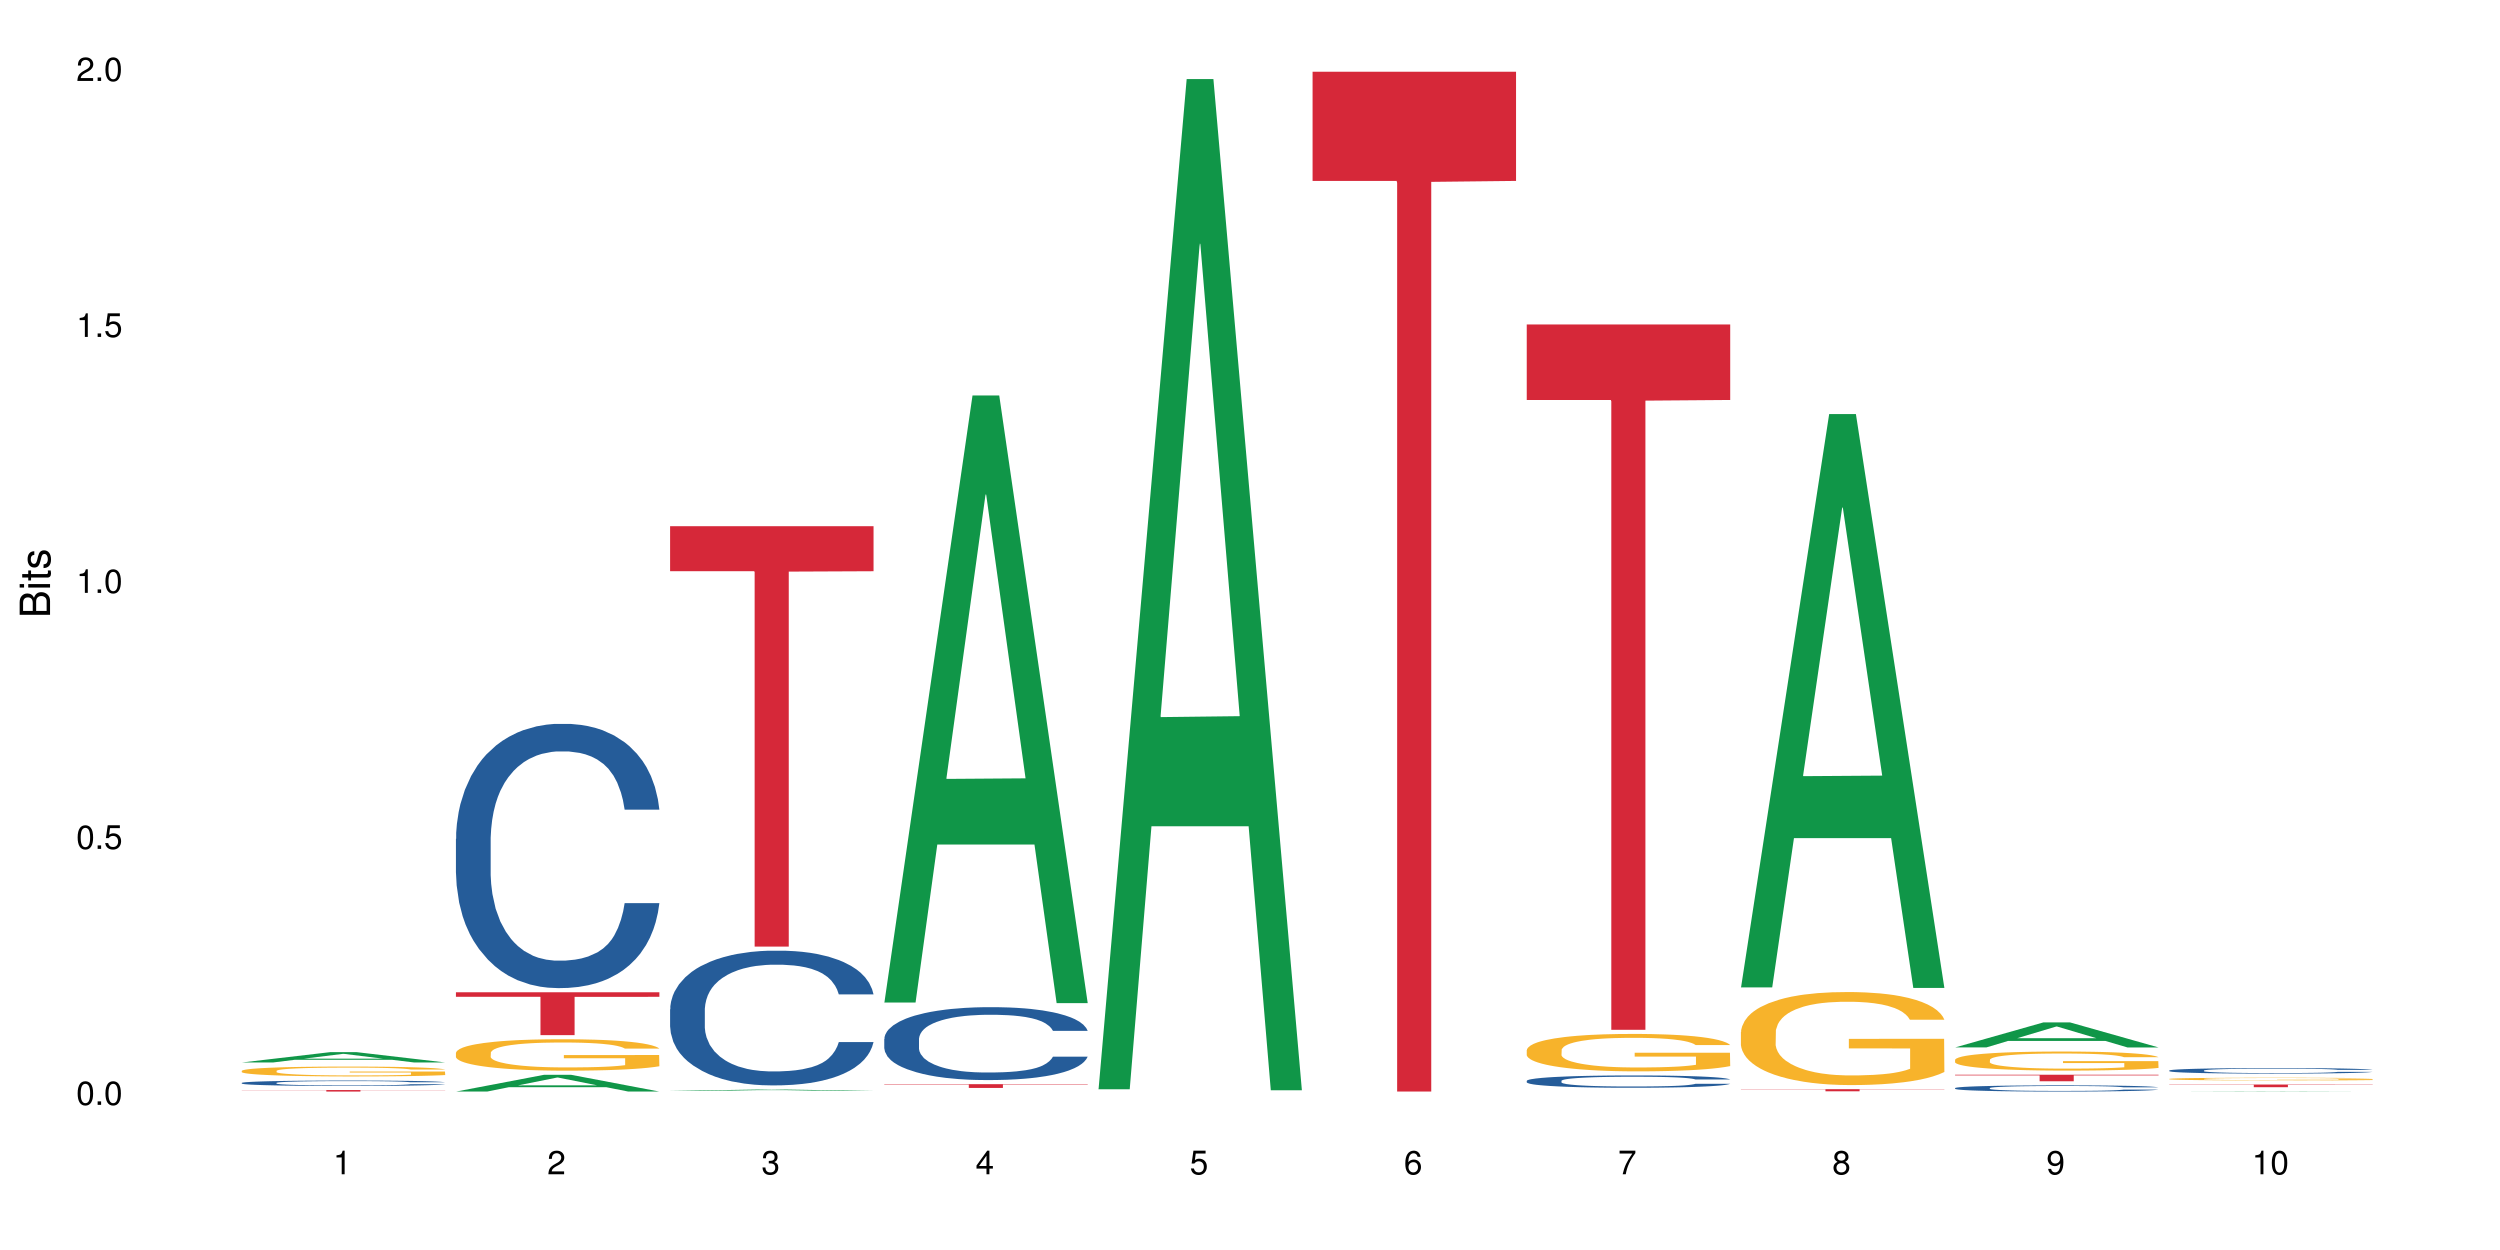 <?xml version="1.0" encoding="UTF-8"?>
<svg xmlns="http://www.w3.org/2000/svg" xmlns:xlink="http://www.w3.org/1999/xlink" width="720pt" height="360pt" viewBox="0 0 720 360" version="1.1">
<defs>
<g>
<symbol overflow="visible" id="glyph0-0">
<path style="stroke:none;" d=""/>
</symbol>
<symbol overflow="visible" id="glyph0-1">
<path style="stroke:none;" d="M 2.641 -6.797 C 2 -6.797 1.422 -6.531 1.078 -6.047 C 0.641 -5.453 0.406 -4.547 0.406 -3.297 C 0.406 -1 1.188 0.219 2.641 0.219 C 4.078 0.219 4.859 -1 4.859 -3.234 C 4.859 -4.562 4.656 -5.438 4.203 -6.047 C 3.844 -6.531 3.281 -6.797 2.641 -6.797 Z M 2.641 -6.047 C 3.547 -6.047 4 -5.125 4 -3.312 C 4 -1.375 3.562 -0.484 2.625 -0.484 C 1.734 -0.484 1.281 -1.422 1.281 -3.281 C 1.281 -5.141 1.734 -6.047 2.641 -6.047 Z M 2.641 -6.047 "/>
</symbol>
<symbol overflow="visible" id="glyph0-2">
<path style="stroke:none;" d="M 1.828 -1 L 0.828 -1 L 0.828 0 L 1.828 0 Z M 1.828 -1 "/>
</symbol>
<symbol overflow="visible" id="glyph0-3">
<path style="stroke:none;" d="M 4.562 -6.797 L 1.062 -6.797 L 0.547 -3.094 L 1.328 -3.094 C 1.719 -3.562 2.047 -3.734 2.578 -3.734 C 3.484 -3.734 4.062 -3.109 4.062 -2.094 C 4.062 -1.125 3.484 -0.531 2.578 -0.531 C 1.828 -0.531 1.375 -0.906 1.188 -1.672 L 0.328 -1.672 C 0.453 -1.109 0.547 -0.844 0.75 -0.594 C 1.125 -0.078 1.828 0.219 2.594 0.219 C 3.969 0.219 4.922 -0.781 4.922 -2.219 C 4.922 -3.562 4.031 -4.484 2.719 -4.484 C 2.25 -4.484 1.859 -4.359 1.469 -4.062 L 1.734 -5.969 L 4.562 -5.969 Z M 4.562 -6.797 "/>
</symbol>
<symbol overflow="visible" id="glyph0-4">
<path style="stroke:none;" d="M 2.484 -4.844 L 2.484 0 L 3.328 0 L 3.328 -6.797 L 2.766 -6.797 C 2.469 -5.75 2.281 -5.609 0.984 -5.453 L 0.984 -4.844 Z M 2.484 -4.844 "/>
</symbol>
<symbol overflow="visible" id="glyph0-5">
<path style="stroke:none;" d="M 4.859 -0.828 L 1.281 -0.828 C 1.359 -1.391 1.672 -1.75 2.5 -2.234 L 3.469 -2.75 C 4.406 -3.266 4.906 -3.969 4.906 -4.812 C 4.906 -5.375 4.672 -5.906 4.266 -6.266 C 3.859 -6.625 3.375 -6.797 2.719 -6.797 C 1.859 -6.797 1.219 -6.5 0.844 -5.922 C 0.609 -5.562 0.5 -5.125 0.484 -4.438 L 1.328 -4.438 C 1.359 -4.906 1.406 -5.188 1.531 -5.406 C 1.75 -5.812 2.188 -6.062 2.703 -6.062 C 3.469 -6.062 4.031 -5.516 4.031 -4.781 C 4.031 -4.25 3.719 -3.797 3.125 -3.438 L 2.234 -2.938 C 0.812 -2.141 0.406 -1.5 0.328 0 L 4.859 0 Z M 4.859 -0.828 "/>
</symbol>
<symbol overflow="visible" id="glyph0-6">
<path style="stroke:none;" d="M 2.125 -3.125 L 2.578 -3.125 C 3.516 -3.125 3.984 -2.703 3.984 -1.891 C 3.984 -1.031 3.469 -0.531 2.578 -0.531 C 1.656 -0.531 1.203 -0.984 1.156 -1.969 L 0.312 -1.969 C 0.344 -1.422 0.438 -1.078 0.609 -0.766 C 0.953 -0.109 1.625 0.219 2.547 0.219 C 3.953 0.219 4.859 -0.609 4.859 -1.906 C 4.859 -2.766 4.516 -3.25 3.703 -3.516 C 4.344 -3.766 4.656 -4.25 4.656 -4.938 C 4.656 -6.109 3.875 -6.797 2.578 -6.797 C 1.203 -6.797 0.484 -6.047 0.453 -4.609 L 1.297 -4.609 C 1.312 -5.016 1.344 -5.25 1.453 -5.453 C 1.641 -5.828 2.062 -6.062 2.594 -6.062 C 3.344 -6.062 3.797 -5.625 3.797 -4.906 C 3.797 -4.422 3.609 -4.141 3.25 -3.984 C 3.016 -3.891 2.719 -3.844 2.125 -3.844 Z M 2.125 -3.125 "/>
</symbol>
<symbol overflow="visible" id="glyph0-7">
<path style="stroke:none;" d="M 3.141 -1.625 L 3.141 0 L 3.984 0 L 3.984 -1.625 L 4.984 -1.625 L 4.984 -2.391 L 3.984 -2.391 L 3.984 -6.797 L 3.359 -6.797 L 0.266 -2.516 L 0.266 -1.625 Z M 3.141 -2.391 L 1 -2.391 L 3.141 -5.359 Z M 3.141 -2.391 "/>
</symbol>
<symbol overflow="visible" id="glyph0-8">
<path style="stroke:none;" d="M 4.781 -5.031 C 4.609 -6.141 3.891 -6.797 2.844 -6.797 C 2.094 -6.797 1.422 -6.438 1.031 -5.828 C 0.609 -5.172 0.406 -4.344 0.406 -3.094 C 0.406 -1.953 0.578 -1.234 0.984 -0.625 C 1.359 -0.078 1.953 0.219 2.703 0.219 C 3.984 0.219 4.922 -0.734 4.922 -2.078 C 4.922 -3.344 4.062 -4.234 2.844 -4.234 C 2.172 -4.234 1.641 -3.969 1.281 -3.469 C 1.281 -5.125 1.828 -6.047 2.797 -6.047 C 3.391 -6.047 3.797 -5.672 3.938 -5.031 Z M 2.734 -3.484 C 3.547 -3.484 4.062 -2.922 4.062 -2 C 4.062 -1.156 3.484 -0.531 2.703 -0.531 C 1.922 -0.531 1.328 -1.188 1.328 -2.047 C 1.328 -2.891 1.906 -3.484 2.734 -3.484 Z M 2.734 -3.484 "/>
</symbol>
<symbol overflow="visible" id="glyph0-9">
<path style="stroke:none;" d="M 4.984 -6.797 L 0.438 -6.797 L 0.438 -5.969 L 4.109 -5.969 C 2.5 -3.656 1.828 -2.234 1.328 0 L 2.219 0 C 2.594 -2.172 3.453 -4.047 4.984 -6.094 Z M 4.984 -6.797 "/>
</symbol>
<symbol overflow="visible" id="glyph0-10">
<path style="stroke:none;" d="M 3.75 -3.578 C 4.453 -4 4.688 -4.344 4.688 -4.984 C 4.688 -6.047 3.844 -6.797 2.641 -6.797 C 1.438 -6.797 0.594 -6.047 0.594 -4.984 C 0.594 -4.359 0.828 -4.016 1.516 -3.578 C 0.734 -3.203 0.359 -2.641 0.359 -1.891 C 0.359 -0.641 1.297 0.219 2.641 0.219 C 3.984 0.219 4.922 -0.641 4.922 -1.875 C 4.922 -2.641 4.531 -3.203 3.75 -3.578 Z M 2.641 -6.047 C 3.359 -6.047 3.812 -5.625 3.812 -4.969 C 3.812 -4.344 3.344 -3.922 2.641 -3.922 C 1.922 -3.922 1.453 -4.344 1.453 -4.984 C 1.453 -5.625 1.922 -6.047 2.641 -6.047 Z M 2.641 -3.203 C 3.484 -3.203 4.062 -2.672 4.062 -1.875 C 4.062 -1.062 3.484 -0.531 2.625 -0.531 C 1.797 -0.531 1.219 -1.078 1.219 -1.875 C 1.219 -2.672 1.797 -3.203 2.641 -3.203 Z M 2.641 -3.203 "/>
</symbol>
<symbol overflow="visible" id="glyph0-11">
<path style="stroke:none;" d="M 0.516 -1.547 C 0.672 -0.438 1.406 0.219 2.438 0.219 C 3.188 0.219 3.859 -0.141 4.266 -0.75 C 4.688 -1.406 4.891 -2.25 4.891 -3.484 C 4.891 -4.625 4.703 -5.359 4.312 -5.953 C 3.938 -6.5 3.344 -6.797 2.594 -6.797 C 1.297 -6.797 0.359 -5.844 0.359 -4.516 C 0.359 -3.25 1.234 -2.344 2.453 -2.344 C 3.094 -2.344 3.562 -2.578 4.016 -3.109 C 4 -1.453 3.469 -0.531 2.5 -0.531 C 1.906 -0.531 1.484 -0.906 1.359 -1.547 Z M 2.578 -6.062 C 3.375 -6.062 3.969 -5.406 3.969 -4.531 C 3.969 -3.688 3.375 -3.094 2.547 -3.094 C 1.734 -3.094 1.234 -3.672 1.234 -4.578 C 1.234 -5.438 1.797 -6.062 2.578 -6.062 Z M 2.578 -6.062 "/>
</symbol>
<symbol overflow="visible" id="glyph1-0">
<path style="stroke:none;" d=""/>
</symbol>
<symbol overflow="visible" id="glyph1-1">
<path style="stroke:none;" d="M 0 -0.953 L 0 -4.891 C 0 -5.719 -0.234 -6.344 -0.734 -6.797 C -1.188 -7.234 -1.812 -7.469 -2.5 -7.469 C -3.547 -7.469 -4.188 -7 -4.625 -5.875 C -4.984 -6.672 -5.641 -7.094 -6.531 -7.094 C -7.156 -7.094 -7.734 -6.859 -8.141 -6.391 C -8.562 -5.938 -8.75 -5.344 -8.75 -4.5 L -8.75 -0.953 Z M -4.984 -2.062 L -7.766 -2.062 L -7.766 -4.219 C -7.766 -4.844 -7.688 -5.203 -7.453 -5.5 C -7.219 -5.812 -6.859 -5.969 -6.375 -5.969 C -5.906 -5.969 -5.531 -5.812 -5.297 -5.5 C -5.062 -5.203 -4.984 -4.844 -4.984 -4.219 Z M -0.984 -2.062 L -4 -2.062 L -4 -4.781 C -4 -5.328 -3.859 -5.688 -3.578 -5.953 C -3.297 -6.219 -2.922 -6.359 -2.484 -6.359 C -2.062 -6.359 -1.688 -6.219 -1.406 -5.953 C -1.109 -5.688 -0.984 -5.328 -0.984 -4.781 Z M -0.984 -2.062 "/>
</symbol>
<symbol overflow="visible" id="glyph1-2">
<path style="stroke:none;" d="M -6.281 -1.797 L -6.281 -0.797 L 0 -0.797 L 0 -1.797 Z M -8.75 -1.797 L -8.75 -0.797 L -7.484 -0.797 L -7.484 -1.797 Z M -8.75 -1.797 "/>
</symbol>
<symbol overflow="visible" id="glyph1-3">
<path style="stroke:none;" d="M -6.281 -3.047 L -6.281 -2.016 L -8.016 -2.016 L -8.016 -1.016 L -6.281 -1.016 L -6.281 -0.172 L -5.469 -0.172 L -5.469 -1.016 L -0.719 -1.016 C -0.078 -1.016 0.281 -1.453 0.281 -2.234 C 0.281 -2.469 0.25 -2.719 0.188 -3.047 L -0.641 -3.047 C -0.609 -2.922 -0.594 -2.766 -0.594 -2.562 C -0.594 -2.141 -0.719 -2.016 -1.156 -2.016 L -5.469 -2.016 L -5.469 -3.047 Z M -6.281 -3.047 "/>
</symbol>
<symbol overflow="visible" id="glyph1-4">
<path style="stroke:none;" d="M -4.531 -5.25 C -5.766 -5.25 -6.469 -4.422 -6.469 -2.969 C -6.469 -1.516 -5.719 -0.562 -4.547 -0.562 C -3.562 -0.562 -3.094 -1.062 -2.734 -2.562 L -2.516 -3.484 C -2.344 -4.188 -2.094 -4.469 -1.625 -4.469 C -1.047 -4.469 -0.641 -3.875 -0.641 -3 C -0.641 -2.453 -0.797 -2 -1.062 -1.75 C -1.25 -1.594 -1.422 -1.531 -1.875 -1.469 L -1.875 -0.406 C -0.422 -0.453 0.281 -1.266 0.281 -2.922 C 0.281 -4.5 -0.5 -5.516 -1.719 -5.516 C -2.656 -5.516 -3.172 -4.984 -3.469 -3.734 L -3.703 -2.766 C -3.891 -1.953 -4.156 -1.609 -4.594 -1.609 C -5.172 -1.609 -5.547 -2.125 -5.547 -2.938 C -5.547 -3.75 -5.203 -4.172 -4.531 -4.203 Z M -4.531 -5.25 "/>
</symbol>
</g>
</defs>
<g id="surface88177">
<rect x="0" y="0" width="720" height="360" style="fill:rgb(100%,100%,100%);fill-opacity:1;stroke:none;"/>
<path style=" stroke:none;fill-rule:nonzero;fill:rgb(6.275%,58.824%,28.235%);fill-opacity:1;" d="M 69.629 305.992 L 69.691 305.988 L 95.047 303.023 L 102.746 303.023 L 128.223 305.992 L 119.273 305.992 L 112.887 305.219 L 84.902 305.219 L 78.645 305.992 L 69.629 305.992 L 87.598 304.898 L 110.32 304.895 L 98.988 303.508 L 98.863 303.504 L 98.738 303.516 L 87.535 304.895 L 87.598 304.898 Z M 69.629 305.992 "/>
<path style=" stroke:none;fill-rule:nonzero;fill:rgb(14.51%,36.078%,60%);fill-opacity:1;" d="M 69.629 311.875 L 69.699 311.871 L 69.699 311.836 L 69.914 311.785 L 70.414 311.715 L 70.914 311.668 L 72.203 311.586 L 73.988 311.504 L 75.848 311.441 L 77.203 311.402 L 78.418 311.375 L 81.207 311.324 L 82.992 311.297 L 84.922 311.27 L 87.281 311.246 L 88.996 311.234 L 92.852 311.211 L 95.711 311.199 L 97.926 311.195 L 102.715 311.195 L 105.574 311.203 L 107.645 311.207 L 109.93 311.219 L 111.859 311.234 L 115.219 311.266 L 118.219 311.305 L 119.578 311.328 L 121.723 311.371 L 123.367 311.414 L 124.508 311.449 L 125.797 311.504 L 126.938 311.566 L 127.797 311.641 L 128.223 311.699 L 118.219 311.699 L 117.719 311.645 L 117.148 311.602 L 116.078 311.543 L 115.004 311.5 L 113.504 311.461 L 112.148 311.434 L 110.289 311.406 L 108.645 311.387 L 106.93 311.375 L 105.285 311.367 L 102.141 311.359 L 97.141 311.359 L 94.355 311.371 L 92.852 311.383 L 90.711 311.402 L 89.207 311.422 L 87.422 311.449 L 86.207 311.473 L 84.707 311.512 L 83.637 311.543 L 82.422 311.59 L 81.707 311.625 L 81.062 311.664 L 80.492 311.711 L 80.062 311.762 L 79.777 311.816 L 79.633 311.867 L 79.633 312.086 L 79.777 312.137 L 80.133 312.199 L 81.062 312.285 L 82.422 312.359 L 83.992 312.422 L 85.492 312.461 L 86.352 312.484 L 87.492 312.504 L 89.281 312.535 L 91.852 312.562 L 93.352 312.574 L 95.641 312.586 L 97.996 312.59 L 101.141 312.59 L 103.93 312.586 L 105.785 312.578 L 107.715 312.566 L 110.359 312.543 L 112.004 312.52 L 113.434 312.492 L 114.504 312.465 L 115.219 312.441 L 116.293 312.398 L 117.148 312.352 L 117.793 312.301 L 118.219 312.254 L 128.223 312.254 L 127.797 312.309 L 127.152 312.363 L 126.508 312.406 L 125.508 312.457 L 124.367 312.5 L 122.723 312.551 L 121.363 312.582 L 119.578 312.617 L 117.934 312.645 L 116.148 312.668 L 113.504 312.699 L 111.789 312.711 L 109.93 312.727 L 107.715 312.734 L 104.93 312.746 L 101.93 312.75 L 99.141 312.754 L 96.141 312.75 L 93.926 312.746 L 90.996 312.73 L 87.352 312.707 L 84.707 312.68 L 82.633 312.652 L 80.848 312.625 L 78.848 312.586 L 76.273 312.523 L 74.703 312.473 L 73.633 312.434 L 72.418 312.379 L 71.559 312.328 L 70.559 312.25 L 69.844 312.148 L 69.629 312.07 Z M 69.629 311.875 "/>
<path style=" stroke:none;fill-rule:nonzero;fill:rgb(96.863%,70.196%,16.863%);fill-opacity:1;" d="M 69.629 308.391 L 69.699 308.387 L 69.699 308.336 L 69.988 308.219 L 70.703 308.059 L 71.629 307.926 L 72.629 307.82 L 73.273 307.77 L 74.344 307.691 L 75.273 307.633 L 77.633 307.516 L 80.633 307.406 L 82.277 307.359 L 84.137 307.316 L 86.777 307.266 L 87.992 307.25 L 91.711 307.207 L 95.926 307.18 L 100.57 307.172 L 102.715 307.176 L 105.645 307.188 L 109.645 307.215 L 111.934 307.242 L 113.719 307.266 L 115.578 307.301 L 117.863 307.352 L 120.008 307.414 L 121.723 307.477 L 123.438 307.555 L 124.867 307.637 L 126.082 307.73 L 127.152 307.836 L 127.797 307.93 L 128.223 308.02 L 118.293 308.02 L 117.719 307.93 L 117.078 307.859 L 116.004 307.773 L 114.934 307.711 L 113.863 307.66 L 111.859 307.594 L 110.145 307.551 L 108.004 307.516 L 105.93 307.492 L 103.57 307.477 L 102.141 307.473 L 98.355 307.473 L 94.926 307.488 L 92.926 307.512 L 91.496 307.531 L 89.496 307.57 L 88.281 307.602 L 87.566 307.621 L 85.422 307.703 L 83.992 307.777 L 83.207 307.824 L 82.207 307.902 L 81.492 307.973 L 80.707 308.078 L 80.277 308.156 L 79.703 308.332 L 79.633 308.797 L 79.848 308.898 L 80.277 309.004 L 80.848 309.098 L 81.707 309.195 L 82.562 309.27 L 84.062 309.371 L 85.352 309.441 L 86.352 309.484 L 88.281 309.555 L 89.066 309.578 L 90.922 309.625 L 92.852 309.66 L 95.211 309.691 L 96.996 309.707 L 99.855 309.719 L 103.5 309.719 L 107.789 309.703 L 110.504 309.684 L 112.359 309.664 L 113.574 309.645 L 115.078 309.617 L 116.148 309.59 L 117.148 309.562 L 118.363 309.516 L 118.363 308.898 L 100.715 308.895 L 100.715 308.605 L 128.152 308.602 L 128.223 309.617 L 126.723 309.688 L 124.867 309.754 L 123.078 309.805 L 121.223 309.852 L 118.578 309.898 L 116.434 309.93 L 113.148 309.965 L 110.145 309.988 L 107 310.004 L 104.215 310.012 L 100.93 310.016 L 97.996 310.012 L 94.855 309.996 L 92.352 309.973 L 90.066 309.949 L 87.781 309.914 L 84.922 309.859 L 83.062 309.816 L 81.133 309.762 L 79.203 309.695 L 77.488 309.625 L 76.348 309.57 L 75.203 309.512 L 73.988 309.434 L 72.844 309.344 L 71.988 309.262 L 71.203 309.172 L 70.629 309.086 L 70.059 308.969 L 69.773 308.875 L 69.629 308.797 Z M 69.629 308.391 "/>
<path style=" stroke:none;fill-rule:nonzero;fill:rgb(83.922%,15.686%,22.353%);fill-opacity:1;" d="M 69.629 313.934 L 128.223 313.934 L 128.223 313.98 L 103.805 313.98 L 103.805 314.371 L 93.98 314.371 L 93.98 313.98 L 69.629 313.98 Z M 69.629 313.934 "/>
<path style=" stroke:none;fill-rule:nonzero;fill:rgb(6.275%,58.824%,28.235%);fill-opacity:1;" d="M 131.309 314.367 L 131.371 314.363 L 156.727 309.535 L 164.426 309.535 L 189.902 314.371 L 180.953 314.371 L 174.566 313.109 L 146.582 313.109 L 140.324 314.367 L 131.309 314.367 L 149.273 312.586 L 172 312.582 L 160.668 310.324 L 160.543 310.32 L 160.418 310.336 L 149.211 312.582 L 149.273 312.586 Z M 131.309 314.367 "/>
<path style=" stroke:none;fill-rule:nonzero;fill:rgb(14.51%,36.078%,60%);fill-opacity:1;" d="M 131.309 241.602 L 131.379 241.531 L 131.379 239.863 L 131.594 237.219 L 132.094 233.879 L 132.594 231.586 L 133.883 227.48 L 135.668 223.516 L 137.523 220.457 L 138.883 218.648 L 140.098 217.258 L 142.883 214.684 L 144.672 213.363 L 146.602 212.18 L 148.957 210.996 L 150.672 210.301 L 154.531 209.188 L 157.391 208.703 L 159.605 208.492 L 164.395 208.492 L 167.25 208.77 L 169.324 209.117 L 171.609 209.676 L 173.539 210.301 L 176.898 211.832 L 179.898 213.777 L 181.258 214.891 L 183.402 217.047 L 185.043 219.133 L 186.188 220.941 L 187.473 223.516 L 188.617 226.645 L 189.477 230.195 L 189.902 233.184 L 179.898 233.184 L 179.398 230.402 L 178.828 228.246 L 177.758 225.395 L 176.684 223.379 L 175.184 221.359 L 173.824 220.039 L 171.969 218.719 L 170.324 217.883 L 168.609 217.258 L 166.965 216.84 L 163.82 216.422 L 160.176 216.422 L 158.82 216.562 L 156.031 217.117 L 154.531 217.605 L 152.387 218.578 L 150.887 219.48 L 149.102 220.875 L 147.887 222.055 L 146.387 223.863 L 145.312 225.465 L 144.098 227.758 L 143.387 229.496 L 142.742 231.445 L 142.172 233.742 L 141.742 236.176 L 141.457 238.75 L 141.312 241.254 L 141.312 252.035 L 141.457 254.539 L 141.812 257.457 L 142.742 261.699 L 144.098 265.387 L 145.672 268.309 L 147.172 270.395 L 148.031 271.367 L 149.172 272.48 L 150.961 273.871 L 153.531 275.266 L 155.031 275.82 L 157.32 276.375 L 159.676 276.656 L 162.82 276.656 L 165.609 276.375 L 167.465 276.027 L 169.395 275.473 L 172.039 274.289 L 173.684 273.176 L 175.113 271.855 L 176.184 270.535 L 176.898 269.422 L 177.969 267.266 L 178.828 264.902 L 179.473 262.465 L 179.898 260.102 L 189.902 260.102 L 189.477 262.883 L 188.832 265.598 L 188.188 267.613 L 187.188 270.047 L 186.047 272.203 L 184.402 274.637 L 183.043 276.238 L 181.258 277.977 L 179.613 279.297 L 177.828 280.48 L 175.184 281.871 L 173.469 282.566 L 171.609 283.191 L 169.395 283.75 L 166.609 284.238 L 163.605 284.516 L 160.82 284.586 L 157.82 284.445 L 155.605 284.168 L 152.676 283.539 L 149.031 282.289 L 146.387 280.969 L 144.312 279.645 L 142.527 278.254 L 140.527 276.375 L 137.953 273.316 L 136.383 270.953 L 135.309 269.004 L 134.094 266.293 L 133.238 263.855 L 132.238 259.961 L 131.523 255.023 L 131.309 251.199 Z M 131.309 241.602 "/>
<path style=" stroke:none;fill-rule:nonzero;fill:rgb(96.863%,70.196%,16.863%);fill-opacity:1;" d="M 131.309 303.18 L 131.379 303.172 L 131.379 303.004 L 131.664 302.633 L 132.379 302.121 L 133.309 301.699 L 134.309 301.367 L 134.953 301.195 L 136.023 300.945 L 136.953 300.762 L 139.312 300.391 L 142.312 300.043 L 143.957 299.895 L 145.812 299.754 L 148.457 299.598 L 149.672 299.539 L 153.391 299.406 L 157.605 299.324 L 162.25 299.301 L 164.395 299.309 L 167.324 299.34 L 171.324 299.434 L 173.613 299.516 L 175.398 299.598 L 177.254 299.703 L 179.543 299.871 L 181.688 300.07 L 183.402 300.266 L 185.117 300.516 L 186.547 300.781 L 187.762 301.07 L 188.832 301.418 L 189.477 301.707 L 189.902 301.996 L 179.973 301.996 L 179.398 301.707 L 178.758 301.484 L 177.684 301.211 L 176.613 301.012 L 175.539 300.855 L 173.539 300.641 L 171.824 300.508 L 169.68 300.391 L 167.609 300.316 L 165.25 300.266 L 163.82 300.25 L 160.035 300.25 L 156.605 300.309 L 154.605 300.375 L 153.176 300.441 L 151.172 300.566 L 149.957 300.664 L 149.246 300.73 L 147.102 300.988 L 145.672 301.219 L 144.887 301.375 L 143.887 301.625 L 143.172 301.848 L 142.383 302.176 L 141.957 302.426 L 141.383 302.988 L 141.312 304.477 L 141.527 304.789 L 141.957 305.129 L 142.527 305.426 L 143.387 305.742 L 144.242 305.98 L 145.742 306.305 L 147.027 306.52 L 148.031 306.66 L 149.957 306.883 L 150.746 306.957 L 152.602 307.105 L 154.531 307.223 L 156.891 307.32 L 158.676 307.371 L 161.535 307.414 L 165.18 307.414 L 169.469 307.363 L 172.184 307.297 L 174.039 307.23 L 175.254 307.172 L 176.754 307.082 L 177.828 307 L 178.828 306.906 L 180.043 306.766 L 180.043 304.789 L 162.391 304.781 L 162.391 303.855 L 189.832 303.848 L 189.902 307.082 L 188.402 307.305 L 186.547 307.52 L 184.758 307.684 L 182.902 307.824 L 180.258 307.984 L 178.113 308.082 L 174.824 308.199 L 171.824 308.273 L 168.68 308.32 L 165.895 308.348 L 162.605 308.355 L 159.676 308.34 L 156.531 308.289 L 154.031 308.223 L 151.746 308.141 L 149.457 308.031 L 146.602 307.859 L 144.742 307.719 L 142.812 307.543 L 140.883 307.34 L 139.168 307.113 L 138.027 306.941 L 136.883 306.742 L 135.668 306.496 L 134.523 306.215 L 133.668 305.957 L 132.879 305.668 L 132.309 305.395 L 131.738 305.023 L 131.453 304.727 L 131.309 304.469 Z M 131.309 303.18 "/>
<path style=" stroke:none;fill-rule:nonzero;fill:rgb(83.922%,15.686%,22.353%);fill-opacity:1;" d="M 131.309 285.766 L 189.902 285.766 L 189.902 287.086 L 165.484 287.098 L 165.484 298.121 L 155.656 298.121 L 155.656 287.109 L 155.516 287.086 L 131.309 287.086 Z M 131.309 285.766 "/>
<path style=" stroke:none;fill-rule:nonzero;fill:rgb(6.275%,58.824%,28.235%);fill-opacity:1;" d="M 192.988 314.199 L 193.051 314.199 L 218.402 313.781 L 226.105 313.781 L 251.582 314.203 L 242.629 314.203 L 236.246 314.094 L 208.262 314.094 L 202.004 314.199 L 192.988 314.199 L 210.953 314.047 L 233.68 314.047 L 222.348 313.852 L 222.098 313.852 L 210.891 314.047 L 210.953 314.047 Z M 192.988 314.199 "/>
<path style=" stroke:none;fill-rule:nonzero;fill:rgb(14.51%,36.078%,60%);fill-opacity:1;" d="M 192.988 290.684 L 193.059 290.648 L 193.059 289.797 L 193.273 288.449 L 193.773 286.75 L 194.273 285.578 L 195.559 283.484 L 197.348 281.465 L 199.203 279.902 L 200.562 278.98 L 201.777 278.273 L 204.562 276.961 L 206.352 276.285 L 208.281 275.684 L 210.637 275.078 L 212.352 274.727 L 216.211 274.156 L 219.07 273.91 L 221.285 273.805 L 226.074 273.805 L 228.93 273.945 L 231.004 274.121 L 233.289 274.406 L 235.219 274.727 L 238.578 275.504 L 241.578 276.5 L 242.938 277.066 L 245.082 278.164 L 246.723 279.23 L 247.867 280.152 L 249.152 281.465 L 250.297 283.059 L 251.152 284.867 L 251.582 286.395 L 241.578 286.395 L 241.078 284.977 L 240.508 283.875 L 239.434 282.422 L 238.363 281.395 L 236.863 280.363 L 235.504 279.691 L 233.648 279.016 L 232.004 278.59 L 230.289 278.273 L 228.645 278.059 L 225.5 277.848 L 221.855 277.848 L 220.5 277.918 L 217.711 278.199 L 216.211 278.449 L 214.066 278.945 L 212.566 279.406 L 210.781 280.117 L 209.566 280.719 L 208.066 281.641 L 206.992 282.457 L 205.777 283.629 L 205.062 284.512 L 204.422 285.508 L 203.848 286.676 L 203.422 287.918 L 203.133 289.23 L 202.992 290.508 L 202.992 296.004 L 203.133 297.281 L 203.492 298.77 L 204.422 300.934 L 205.777 302.812 L 207.352 304.305 L 208.852 305.367 L 209.707 305.863 L 210.852 306.434 L 212.637 307.141 L 215.211 307.852 L 216.711 308.133 L 219 308.418 L 221.355 308.559 L 224.5 308.559 L 227.289 308.418 L 229.145 308.242 L 231.074 307.957 L 233.719 307.355 L 235.363 306.785 L 236.793 306.113 L 237.863 305.438 L 238.578 304.871 L 239.648 303.773 L 240.508 302.566 L 241.148 301.324 L 241.578 300.117 L 251.582 300.117 L 251.152 301.539 L 250.512 302.922 L 249.867 303.949 L 248.867 305.191 L 247.723 306.289 L 246.082 307.531 L 244.723 308.348 L 242.938 309.234 L 241.293 309.906 L 239.508 310.512 L 236.863 311.219 L 235.148 311.574 L 233.289 311.895 L 231.074 312.176 L 228.289 312.426 L 225.285 312.566 L 222.5 312.602 L 219.5 312.531 L 217.285 312.391 L 214.352 312.07 L 210.711 311.434 L 208.066 310.758 L 205.992 310.086 L 204.207 309.375 L 202.207 308.418 L 199.633 306.859 L 198.062 305.652 L 196.988 304.66 L 195.773 303.277 L 194.918 302.035 L 193.918 300.047 L 193.203 297.531 L 192.988 295.578 Z M 192.988 290.684 "/>
<path style=" stroke:none;fill-rule:nonzero;fill:rgb(83.922%,15.686%,22.353%);fill-opacity:1;" d="M 192.988 151.551 L 251.582 151.551 L 251.582 164.512 L 227.164 164.625 L 227.164 272.625 L 217.336 272.625 L 217.336 164.738 L 217.195 164.512 L 192.988 164.512 Z M 192.988 151.551 "/>
<path style=" stroke:none;fill-rule:nonzero;fill:rgb(6.275%,58.824%,28.235%);fill-opacity:1;" d="M 254.668 288.738 L 254.73 288.574 L 280.082 113.898 L 287.781 113.898 L 313.262 288.902 L 304.309 288.902 L 297.926 243.219 L 269.941 243.219 L 263.68 288.738 L 254.668 288.738 L 272.633 224.324 L 295.359 224.16 L 284.027 142.492 L 283.902 142.328 L 283.777 142.82 L 272.57 224.16 L 272.633 224.324 Z M 254.668 288.738 "/>
<path style=" stroke:none;fill-rule:nonzero;fill:rgb(14.51%,36.078%,60%);fill-opacity:1;" d="M 254.668 299.211 L 254.738 299.191 L 254.738 298.73 L 254.953 298 L 255.453 297.082 L 255.953 296.449 L 257.238 295.316 L 259.027 294.223 L 260.883 293.379 L 262.242 292.883 L 263.457 292.496 L 266.242 291.789 L 268.031 291.422 L 269.957 291.098 L 272.316 290.77 L 274.031 290.578 L 277.891 290.273 L 280.75 290.137 L 282.965 290.082 L 287.75 290.082 L 290.609 290.156 L 292.684 290.254 L 294.969 290.406 L 296.898 290.578 L 300.258 291 L 303.258 291.539 L 304.617 291.844 L 306.758 292.441 L 308.402 293.016 L 309.547 293.516 L 310.832 294.223 L 311.977 295.086 L 312.832 296.066 L 313.262 296.891 L 303.258 296.891 L 302.758 296.121 L 302.188 295.527 L 301.113 294.742 L 300.043 294.184 L 298.543 293.629 L 297.184 293.266 L 295.328 292.898 L 293.684 292.672 L 291.969 292.496 L 290.324 292.383 L 287.18 292.266 L 283.535 292.266 L 282.18 292.305 L 279.391 292.461 L 277.891 292.594 L 275.746 292.863 L 274.246 293.109 L 272.461 293.496 L 271.246 293.82 L 269.746 294.32 L 268.672 294.762 L 267.457 295.395 L 266.742 295.871 L 266.102 296.41 L 265.527 297.043 L 265.102 297.715 L 264.812 298.426 L 264.672 299.113 L 264.672 302.086 L 264.812 302.777 L 265.172 303.582 L 266.102 304.754 L 267.457 305.77 L 269.031 306.574 L 270.531 307.148 L 271.387 307.418 L 272.531 307.727 L 274.316 308.109 L 276.891 308.492 L 278.391 308.645 L 280.676 308.801 L 283.035 308.875 L 286.18 308.875 L 288.965 308.801 L 290.824 308.703 L 292.754 308.551 L 295.398 308.223 L 297.043 307.918 L 298.469 307.555 L 299.543 307.188 L 300.258 306.883 L 301.328 306.289 L 302.188 305.637 L 302.828 304.965 L 303.258 304.312 L 313.262 304.312 L 312.832 305.078 L 312.191 305.828 L 311.547 306.383 L 310.547 307.055 L 309.402 307.648 L 307.762 308.32 L 306.402 308.762 L 304.617 309.242 L 302.973 309.605 L 301.188 309.93 L 298.543 310.316 L 296.828 310.508 L 294.969 310.68 L 292.754 310.832 L 289.969 310.969 L 286.965 311.043 L 284.18 311.062 L 281.176 311.023 L 278.961 310.949 L 276.031 310.773 L 272.387 310.43 L 269.746 310.066 L 267.672 309.699 L 265.887 309.316 L 263.887 308.801 L 261.312 307.957 L 259.742 307.305 L 258.668 306.766 L 257.453 306.02 L 256.598 305.348 L 255.598 304.273 L 254.883 302.91 L 254.668 301.855 Z M 254.668 299.211 "/>
<path style=" stroke:none;fill-rule:nonzero;fill:rgb(83.922%,15.686%,22.353%);fill-opacity:1;" d="M 254.668 312.242 L 313.262 312.242 L 313.262 312.359 L 288.84 312.359 L 288.84 313.324 L 279.016 313.324 L 279.016 312.359 L 254.668 312.359 Z M 254.668 312.242 "/>
<path style=" stroke:none;fill-rule:nonzero;fill:rgb(6.275%,58.824%,28.235%);fill-opacity:1;" d="M 316.348 313.715 L 316.41 313.441 L 341.762 22.777 L 349.461 22.777 L 374.941 313.988 L 365.988 313.988 L 359.605 237.973 L 331.621 237.973 L 325.359 313.715 L 316.348 313.715 L 334.312 206.527 L 357.039 206.254 L 345.707 70.355 L 345.582 70.082 L 345.457 70.902 L 334.25 206.254 L 334.312 206.527 Z M 316.348 313.715 "/>
<path style=" stroke:none;fill-rule:nonzero;fill:rgb(83.922%,15.686%,22.353%);fill-opacity:1;" d="M 378.023 20.664 L 436.621 20.664 L 436.621 52.102 L 412.199 52.379 L 412.199 314.371 L 402.375 314.371 L 402.375 52.652 L 402.23 52.102 L 378.023 52.102 Z M 378.023 20.664 "/>
<path style=" stroke:none;fill-rule:nonzero;fill:rgb(14.51%,36.078%,60%);fill-opacity:1;" d="M 439.703 311.273 L 439.777 311.27 L 439.777 311.191 L 439.988 311.07 L 440.492 310.914 L 440.992 310.809 L 442.277 310.617 L 444.062 310.43 L 445.922 310.289 L 447.277 310.203 L 448.492 310.141 L 451.281 310.02 L 453.066 309.957 L 454.996 309.902 L 457.355 309.848 L 459.07 309.816 L 462.93 309.762 L 465.785 309.738 L 468 309.73 L 472.789 309.73 L 475.648 309.742 L 477.719 309.758 L 480.008 309.785 L 481.938 309.816 L 485.293 309.887 L 488.297 309.977 L 489.652 310.027 L 491.797 310.129 L 493.441 310.227 L 494.582 310.312 L 495.871 310.43 L 497.012 310.578 L 497.871 310.742 L 498.301 310.883 L 488.297 310.883 L 487.797 310.75 L 487.223 310.652 L 486.152 310.52 L 485.078 310.426 L 483.578 310.332 L 482.223 310.27 L 480.363 310.207 L 478.719 310.168 L 477.004 310.141 L 475.363 310.121 L 472.219 310.102 L 468.574 310.102 L 467.215 310.105 L 464.43 310.133 L 462.93 310.156 L 460.785 310.199 L 459.285 310.242 L 457.496 310.309 L 456.281 310.363 L 454.781 310.445 L 453.711 310.523 L 452.496 310.629 L 451.781 310.711 L 451.137 310.801 L 450.566 310.906 L 450.137 311.02 L 449.852 311.141 L 449.707 311.258 L 449.707 311.762 L 449.852 311.875 L 450.207 312.012 L 451.137 312.211 L 452.496 312.383 L 454.066 312.52 L 455.566 312.617 L 456.426 312.66 L 457.57 312.715 L 459.355 312.777 L 461.926 312.844 L 463.43 312.867 L 465.715 312.895 L 468.074 312.906 L 471.219 312.906 L 474.004 312.895 L 475.863 312.879 L 477.793 312.852 L 480.434 312.797 L 482.078 312.746 L 483.508 312.684 L 484.578 312.621 L 485.293 312.57 L 486.367 312.469 L 487.223 312.359 L 487.867 312.246 L 488.297 312.137 L 498.301 312.137 L 497.871 312.266 L 497.227 312.391 L 496.586 312.488 L 495.586 312.602 L 494.441 312.699 L 492.797 312.812 L 491.441 312.887 L 489.652 312.969 L 488.008 313.031 L 486.223 313.086 L 483.578 313.152 L 481.863 313.184 L 480.008 313.211 L 477.793 313.238 L 475.004 313.262 L 472.004 313.273 L 469.215 313.277 L 466.215 313.27 L 464 313.258 L 461.07 313.23 L 457.426 313.172 L 454.781 313.109 L 452.711 313.047 L 450.922 312.984 L 448.922 312.895 L 446.352 312.754 L 444.777 312.641 L 443.707 312.551 L 442.492 312.426 L 441.633 312.312 L 440.633 312.129 L 439.918 311.898 L 439.703 311.723 Z M 439.703 311.273 "/>
<path style=" stroke:none;fill-rule:nonzero;fill:rgb(96.863%,70.196%,16.863%);fill-opacity:1;" d="M 439.703 302.387 L 439.777 302.379 L 439.777 302.18 L 440.062 301.738 L 440.777 301.129 L 441.707 300.625 L 442.707 300.23 L 443.348 300.023 L 444.422 299.73 L 445.348 299.512 L 447.707 299.07 L 450.707 298.656 L 452.352 298.48 L 454.211 298.312 L 456.855 298.125 L 458.07 298.055 L 461.785 297.898 L 466 297.801 L 470.645 297.77 L 472.789 297.781 L 475.719 297.82 L 479.719 297.93 L 482.008 298.027 L 483.793 298.125 L 485.652 298.254 L 487.938 298.449 L 490.082 298.688 L 491.797 298.922 L 493.512 299.219 L 494.941 299.531 L 496.156 299.879 L 497.227 300.289 L 497.871 300.637 L 498.301 300.98 L 488.367 300.98 L 487.797 300.637 L 487.152 300.371 L 486.082 300.043 L 485.008 299.809 L 483.938 299.621 L 481.938 299.367 L 480.223 299.207 L 478.078 299.07 L 476.004 298.98 L 473.648 298.922 L 472.219 298.902 L 468.43 298.902 L 465 298.973 L 463 299.051 L 461.57 299.129 L 459.57 299.277 L 458.355 299.395 L 457.641 299.473 L 455.496 299.777 L 454.066 300.055 L 453.281 300.242 L 452.281 300.535 L 451.566 300.801 L 450.781 301.195 L 450.352 301.492 L 449.781 302.16 L 449.707 303.934 L 449.922 304.309 L 450.352 304.711 L 450.922 305.066 L 451.781 305.441 L 452.637 305.727 L 454.141 306.109 L 455.426 306.367 L 456.426 306.531 L 458.355 306.797 L 459.141 306.887 L 461 307.062 L 462.93 307.203 L 465.285 307.32 L 467.074 307.379 L 469.93 307.43 L 473.574 307.43 L 477.863 307.371 L 480.578 307.289 L 482.438 307.211 L 483.652 307.145 L 485.152 307.035 L 486.223 306.938 L 487.223 306.828 L 488.438 306.66 L 488.438 304.309 L 470.789 304.297 L 470.789 303.195 L 498.227 303.184 L 498.301 307.035 L 496.801 307.301 L 494.941 307.555 L 493.156 307.754 L 491.297 307.922 L 488.652 308.109 L 486.508 308.227 L 483.223 308.363 L 480.223 308.453 L 477.078 308.512 L 474.289 308.543 L 471.004 308.551 L 468.074 308.531 L 464.93 308.473 L 462.43 308.395 L 460.141 308.297 L 457.855 308.168 L 454.996 307.961 L 453.137 307.793 L 451.211 307.586 L 449.281 307.34 L 447.566 307.074 L 446.422 306.867 L 445.277 306.633 L 444.062 306.336 L 442.922 306 L 442.062 305.695 L 441.277 305.352 L 440.703 305.027 L 440.133 304.582 L 439.848 304.23 L 439.703 303.922 Z M 439.703 302.387 "/>
<path style=" stroke:none;fill-rule:nonzero;fill:rgb(83.922%,15.686%,22.353%);fill-opacity:1;" d="M 439.703 93.449 L 498.301 93.449 L 498.301 115.191 L 473.879 115.383 L 473.879 296.59 L 464.055 296.59 L 464.055 115.574 L 463.91 115.191 L 439.703 115.191 Z M 439.703 93.449 "/>
<path style=" stroke:none;fill-rule:nonzero;fill:rgb(6.275%,58.824%,28.235%);fill-opacity:1;" d="M 501.383 284.371 L 501.445 284.215 L 526.801 119.246 L 534.5 119.246 L 559.98 284.527 L 551.027 284.527 L 544.641 241.383 L 516.66 241.383 L 510.398 284.371 L 501.383 284.371 L 519.352 223.535 L 542.074 223.379 L 530.742 146.25 L 530.617 146.094 L 530.492 146.559 L 519.289 223.379 L 519.352 223.535 Z M 501.383 284.371 "/>
<path style=" stroke:none;fill-rule:nonzero;fill:rgb(96.863%,70.196%,16.863%);fill-opacity:1;" d="M 501.383 297.184 L 501.453 297.16 L 501.453 296.672 L 501.742 295.57 L 502.457 294.051 L 503.383 292.805 L 504.383 291.824 L 505.027 291.312 L 506.102 290.578 L 507.027 290.039 L 509.387 288.938 L 512.387 287.91 L 514.031 287.469 L 515.891 287.051 L 518.535 286.586 L 519.75 286.418 L 523.465 286.023 L 527.68 285.781 L 532.324 285.707 L 534.469 285.73 L 537.398 285.828 L 541.398 286.098 L 543.688 286.344 L 545.473 286.586 L 547.332 286.906 L 549.617 287.395 L 551.762 287.98 L 553.477 288.57 L 555.191 289.305 L 556.621 290.086 L 557.836 290.945 L 558.906 291.973 L 559.551 292.828 L 559.98 293.684 L 550.047 293.684 L 549.473 292.828 L 548.832 292.168 L 547.758 291.359 L 546.688 290.773 L 545.617 290.309 L 543.613 289.672 L 541.898 289.281 L 539.758 288.938 L 537.684 288.715 L 535.324 288.57 L 533.898 288.52 L 530.109 288.52 L 526.68 288.691 L 524.68 288.887 L 523.25 289.082 L 521.25 289.449 L 520.035 289.746 L 519.32 289.941 L 517.176 290.699 L 515.746 291.383 L 514.961 291.848 L 513.961 292.582 L 513.246 293.242 L 512.461 294.223 L 512.031 294.957 L 511.461 296.621 L 511.387 301.027 L 511.602 301.957 L 512.031 302.961 L 512.602 303.84 L 513.461 304.77 L 514.316 305.48 L 515.816 306.434 L 517.105 307.07 L 518.105 307.488 L 520.035 308.148 L 520.82 308.367 L 522.68 308.809 L 524.605 309.152 L 526.965 309.445 L 528.75 309.59 L 531.609 309.715 L 535.254 309.715 L 539.543 309.566 L 542.258 309.371 L 544.113 309.176 L 545.328 309.004 L 546.832 308.734 L 547.902 308.488 L 548.902 308.223 L 550.117 307.805 L 550.117 301.957 L 532.469 301.93 L 532.469 299.191 L 559.906 299.168 L 559.98 308.734 L 558.477 309.395 L 556.621 310.031 L 554.832 310.52 L 552.977 310.938 L 550.332 311.402 L 548.188 311.695 L 544.902 312.039 L 541.898 312.258 L 538.754 312.406 L 535.969 312.48 L 532.684 312.504 L 529.754 312.453 L 526.609 312.309 L 524.105 312.113 L 521.82 311.867 L 519.535 311.551 L 516.676 311.035 L 514.816 310.621 L 512.887 310.105 L 510.957 309.492 L 509.242 308.832 L 508.102 308.32 L 506.957 307.73 L 505.742 306.996 L 504.598 306.164 L 503.742 305.406 L 502.957 304.551 L 502.383 303.742 L 501.812 302.641 L 501.527 301.762 L 501.383 301 Z M 501.383 297.184 "/>
<path style=" stroke:none;fill-rule:nonzero;fill:rgb(83.922%,15.686%,22.353%);fill-opacity:1;" d="M 501.383 313.684 L 559.98 313.684 L 559.98 313.75 L 535.559 313.75 L 535.559 314.293 L 525.734 314.293 L 525.734 313.75 L 501.383 313.75 Z M 501.383 313.684 "/>
<path style=" stroke:none;fill-rule:nonzero;fill:rgb(6.275%,58.824%,28.235%);fill-opacity:1;" d="M 563.062 301.656 L 563.125 301.648 L 588.48 294.457 L 596.18 294.457 L 621.656 301.664 L 612.707 301.664 L 606.32 299.781 L 578.336 299.781 L 572.078 301.656 L 563.062 301.656 L 581.031 299.004 L 603.754 298.996 L 592.422 295.637 L 592.297 295.629 L 592.172 295.648 L 580.965 298.996 L 581.031 299.004 Z M 563.062 301.656 "/>
<path style=" stroke:none;fill-rule:nonzero;fill:rgb(14.51%,36.078%,60%);fill-opacity:1;" d="M 563.062 313.359 L 563.133 313.359 L 563.133 313.32 L 563.348 313.258 L 563.848 313.18 L 564.348 313.125 L 565.637 313.027 L 567.422 312.934 L 569.281 312.863 L 570.637 312.82 L 571.852 312.789 L 574.641 312.727 L 576.426 312.695 L 578.355 312.668 L 580.711 312.641 L 582.426 312.625 L 586.285 312.598 L 589.145 312.586 L 591.359 312.582 L 596.148 312.582 L 599.004 312.59 L 601.078 312.598 L 603.363 312.609 L 605.293 312.625 L 608.652 312.66 L 611.652 312.707 L 613.012 312.73 L 615.156 312.781 L 616.797 312.832 L 617.941 312.875 L 619.227 312.934 L 620.371 313.008 L 621.23 313.09 L 621.656 313.16 L 611.652 313.16 L 611.152 313.098 L 610.582 313.047 L 609.512 312.98 L 608.438 312.93 L 606.938 312.883 L 605.578 312.852 L 603.723 312.82 L 602.078 312.801 L 600.363 312.789 L 598.719 312.777 L 595.574 312.77 L 590.574 312.77 L 587.785 312.785 L 586.285 312.797 L 584.145 312.82 L 582.641 312.84 L 580.855 312.871 L 579.641 312.898 L 578.141 312.941 L 577.066 312.98 L 575.855 313.035 L 575.141 313.074 L 574.496 313.121 L 573.926 313.176 L 573.496 313.23 L 573.211 313.293 L 573.066 313.352 L 573.066 313.605 L 573.211 313.664 L 573.566 313.734 L 574.496 313.832 L 575.855 313.918 L 577.426 313.988 L 578.926 314.035 L 579.785 314.059 L 580.926 314.086 L 582.715 314.117 L 585.285 314.152 L 586.785 314.164 L 589.074 314.176 L 591.43 314.184 L 594.574 314.184 L 597.363 314.176 L 599.219 314.168 L 601.148 314.156 L 603.793 314.129 L 605.438 314.102 L 606.867 314.07 L 607.938 314.039 L 608.652 314.016 L 609.723 313.965 L 610.582 313.906 L 611.227 313.852 L 611.652 313.797 L 621.656 313.797 L 621.23 313.859 L 620.586 313.926 L 619.941 313.973 L 618.941 314.027 L 617.801 314.078 L 616.156 314.137 L 614.797 314.176 L 613.012 314.215 L 611.367 314.246 L 609.582 314.273 L 606.938 314.309 L 605.223 314.324 L 603.363 314.34 L 601.148 314.352 L 598.363 314.363 L 595.363 314.367 L 592.574 314.371 L 589.574 314.367 L 587.359 314.359 L 584.43 314.348 L 580.785 314.316 L 578.141 314.285 L 576.066 314.254 L 574.281 314.223 L 572.281 314.176 L 569.707 314.105 L 568.137 314.051 L 567.062 314.004 L 565.848 313.941 L 564.992 313.883 L 563.992 313.793 L 563.277 313.676 L 563.062 313.586 Z M 563.062 313.359 "/>
<path style=" stroke:none;fill-rule:nonzero;fill:rgb(96.863%,70.196%,16.863%);fill-opacity:1;" d="M 563.062 305.195 L 563.133 305.191 L 563.133 305.09 L 563.422 304.863 L 564.133 304.555 L 565.062 304.297 L 566.062 304.098 L 566.707 303.992 L 567.777 303.84 L 568.707 303.73 L 571.066 303.504 L 574.066 303.293 L 575.711 303.203 L 577.57 303.117 L 580.211 303.023 L 581.426 302.988 L 585.145 302.906 L 589.359 302.855 L 594.004 302.844 L 596.148 302.848 L 599.078 302.867 L 603.078 302.922 L 605.367 302.973 L 607.152 303.023 L 609.012 303.09 L 611.297 303.188 L 613.441 303.309 L 615.156 303.43 L 616.871 303.578 L 618.301 303.738 L 619.516 303.914 L 620.586 304.125 L 621.23 304.301 L 621.656 304.477 L 611.727 304.477 L 611.152 304.301 L 610.512 304.168 L 609.438 304 L 608.367 303.879 L 607.293 303.785 L 605.293 303.656 L 603.578 303.574 L 601.434 303.504 L 599.363 303.461 L 597.004 303.43 L 595.574 303.418 L 591.789 303.418 L 588.359 303.453 L 586.359 303.496 L 584.93 303.535 L 582.93 303.609 L 581.715 303.672 L 581 303.711 L 578.855 303.867 L 577.426 304.008 L 576.641 304.102 L 575.641 304.25 L 574.926 304.387 L 574.137 304.59 L 573.711 304.738 L 573.137 305.078 L 573.066 305.984 L 573.281 306.172 L 573.711 306.379 L 574.281 306.559 L 575.141 306.75 L 575.996 306.895 L 577.496 307.09 L 578.785 307.223 L 579.785 307.309 L 581.715 307.441 L 582.5 307.488 L 584.355 307.578 L 586.285 307.648 L 588.645 307.707 L 590.43 307.738 L 593.289 307.766 L 596.934 307.766 L 601.223 307.734 L 603.938 307.695 L 605.793 307.652 L 607.008 307.617 L 608.508 307.562 L 609.582 307.512 L 610.582 307.457 L 611.797 307.371 L 611.797 306.172 L 594.148 306.168 L 594.148 305.605 L 621.586 305.602 L 621.656 307.562 L 620.156 307.699 L 618.301 307.828 L 616.512 307.93 L 614.656 308.016 L 612.012 308.109 L 609.867 308.172 L 606.582 308.242 L 603.578 308.285 L 600.434 308.316 L 597.648 308.332 L 594.359 308.336 L 591.43 308.324 L 588.289 308.297 L 585.785 308.254 L 583.5 308.207 L 581.211 308.141 L 578.355 308.035 L 576.496 307.949 L 574.566 307.844 L 572.637 307.719 L 570.922 307.582 L 569.781 307.477 L 568.637 307.359 L 567.422 307.207 L 566.277 307.035 L 565.422 306.883 L 564.633 306.707 L 564.062 306.539 L 563.492 306.312 L 563.207 306.133 L 563.062 305.977 Z M 563.062 305.195 "/>
<path style=" stroke:none;fill-rule:nonzero;fill:rgb(83.922%,15.686%,22.353%);fill-opacity:1;" d="M 563.062 309.516 L 621.656 309.516 L 621.656 309.719 L 597.238 309.719 L 597.238 311.402 L 587.41 311.402 L 587.41 309.723 L 587.27 309.719 L 563.062 309.719 Z M 563.062 309.516 "/>
<path style=" stroke:none;fill-rule:nonzero;fill:rgb(6.275%,58.824%,28.235%);fill-opacity:1;" d="M 624.742 314.371 L 624.805 314.371 L 650.156 314.293 L 657.859 314.293 L 683.336 314.371 L 674.387 314.371 L 668 314.352 L 640.016 314.352 L 633.758 314.371 L 624.742 314.371 L 642.707 314.344 L 665.434 314.344 L 654.102 314.305 L 653.977 314.305 L 653.852 314.309 L 642.645 314.344 L 642.707 314.344 Z M 624.742 314.371 "/>
<path style=" stroke:none;fill-rule:nonzero;fill:rgb(14.51%,36.078%,60%);fill-opacity:1;" d="M 624.742 308.301 L 624.812 308.301 L 624.812 308.266 L 625.027 308.207 L 625.527 308.137 L 626.027 308.09 L 627.312 308.004 L 629.102 307.918 L 630.957 307.855 L 632.316 307.816 L 633.531 307.789 L 636.316 307.734 L 638.105 307.707 L 640.035 307.68 L 642.391 307.656 L 644.105 307.641 L 647.965 307.617 L 650.824 307.609 L 653.039 307.602 L 657.828 307.602 L 660.684 307.609 L 662.758 307.617 L 665.043 307.629 L 666.973 307.641 L 670.332 307.672 L 673.332 307.715 L 674.691 307.738 L 676.836 307.785 L 678.477 307.828 L 679.621 307.867 L 680.906 307.918 L 682.051 307.984 L 682.91 308.059 L 683.336 308.125 L 673.332 308.125 L 672.832 308.066 L 672.262 308.02 L 671.188 307.961 L 670.117 307.918 L 668.617 307.875 L 667.258 307.848 L 665.402 307.82 L 663.758 307.801 L 662.043 307.789 L 660.398 307.777 L 657.254 307.77 L 653.609 307.77 L 652.254 307.773 L 649.465 307.785 L 647.965 307.797 L 645.82 307.816 L 644.32 307.836 L 642.535 307.863 L 641.32 307.891 L 639.82 307.926 L 638.746 307.961 L 637.531 308.008 L 636.816 308.047 L 636.176 308.086 L 635.602 308.137 L 635.176 308.188 L 634.891 308.242 L 634.746 308.293 L 634.746 308.52 L 634.891 308.574 L 635.246 308.637 L 636.176 308.723 L 637.531 308.801 L 639.105 308.863 L 640.605 308.906 L 641.465 308.93 L 642.605 308.953 L 644.395 308.98 L 646.965 309.012 L 648.465 309.023 L 650.754 309.035 L 653.109 309.039 L 656.254 309.039 L 659.043 309.035 L 660.898 309.027 L 662.828 309.016 L 665.473 308.988 L 667.117 308.965 L 668.547 308.938 L 669.617 308.91 L 670.332 308.887 L 671.402 308.84 L 672.262 308.793 L 672.902 308.742 L 673.332 308.691 L 683.336 308.691 L 682.91 308.75 L 682.266 308.805 L 681.621 308.848 L 680.621 308.898 L 679.477 308.945 L 677.836 308.996 L 676.477 309.031 L 674.691 309.066 L 673.047 309.094 L 671.262 309.121 L 668.617 309.148 L 666.902 309.164 L 665.043 309.176 L 662.828 309.188 L 660.043 309.199 L 657.039 309.203 L 654.254 309.207 L 651.254 309.203 L 649.039 309.199 L 646.109 309.184 L 642.465 309.156 L 639.82 309.129 L 637.746 309.102 L 635.961 309.074 L 633.961 309.035 L 631.387 308.969 L 629.816 308.918 L 628.742 308.879 L 627.527 308.82 L 626.672 308.77 L 625.672 308.688 L 624.957 308.582 L 624.742 308.504 Z M 624.742 308.301 "/>
<path style=" stroke:none;fill-rule:nonzero;fill:rgb(96.863%,70.196%,16.863%);fill-opacity:1;" d="M 624.742 310.723 L 624.812 310.723 L 624.812 310.707 L 625.098 310.676 L 625.812 310.629 L 626.742 310.594 L 627.742 310.566 L 628.387 310.551 L 629.457 310.527 L 630.387 310.512 L 632.746 310.48 L 635.746 310.449 L 637.391 310.438 L 639.246 310.426 L 641.891 310.41 L 643.105 310.406 L 646.82 310.395 L 651.039 310.387 L 657.828 310.387 L 660.758 310.391 L 664.758 310.398 L 667.043 310.406 L 668.832 310.41 L 670.688 310.422 L 672.977 310.434 L 675.121 310.453 L 676.836 310.469 L 678.551 310.492 L 679.98 310.516 L 681.191 310.539 L 682.266 310.57 L 682.91 310.594 L 683.336 310.621 L 673.406 310.621 L 672.832 310.594 L 672.191 310.574 L 671.117 310.551 L 670.047 310.535 L 668.973 310.52 L 666.973 310.5 L 665.258 310.492 L 663.113 310.48 L 661.043 310.473 L 658.684 310.469 L 653.469 310.469 L 650.039 310.473 L 648.035 310.48 L 646.609 310.484 L 644.605 310.496 L 643.391 310.504 L 642.676 310.512 L 640.535 310.531 L 639.105 310.551 L 638.32 310.566 L 637.316 310.586 L 636.605 310.605 L 635.816 310.637 L 635.391 310.656 L 634.816 310.707 L 634.746 310.836 L 634.961 310.863 L 635.391 310.891 L 635.961 310.918 L 636.816 310.945 L 637.676 310.965 L 639.176 310.992 L 640.461 311.012 L 641.465 311.023 L 643.391 311.043 L 644.18 311.051 L 646.035 311.062 L 647.965 311.07 L 650.324 311.082 L 652.109 311.086 L 654.969 311.09 L 658.613 311.09 L 662.898 311.086 L 665.617 311.078 L 667.473 311.074 L 668.688 311.066 L 670.188 311.059 L 671.262 311.051 L 672.262 311.043 L 673.477 311.031 L 673.477 310.863 L 655.824 310.859 L 655.824 310.781 L 683.266 310.781 L 683.336 311.059 L 681.836 311.078 L 679.98 311.098 L 678.191 311.113 L 676.336 311.125 L 673.691 311.137 L 671.547 311.148 L 668.258 311.156 L 665.258 311.164 L 662.113 311.168 L 659.328 311.168 L 656.039 311.172 L 653.109 311.168 L 649.965 311.164 L 647.465 311.16 L 645.18 311.152 L 642.891 311.141 L 640.035 311.129 L 638.176 311.113 L 636.246 311.102 L 634.316 311.082 L 632.602 311.062 L 631.457 311.047 L 630.316 311.031 L 629.102 311.008 L 627.957 310.984 L 627.102 310.961 L 626.312 310.938 L 625.742 310.914 L 625.172 310.883 L 624.883 310.855 L 624.742 310.832 Z M 624.742 310.723 "/>
<path style=" stroke:none;fill-rule:nonzero;fill:rgb(83.922%,15.686%,22.353%);fill-opacity:1;" d="M 624.742 312.352 L 683.336 312.352 L 683.336 312.43 L 658.918 312.434 L 658.918 313.113 L 649.09 313.113 L 649.09 312.434 L 648.949 312.43 L 624.742 312.43 Z M 624.742 312.352 "/>
<g style="fill:rgb(0%,0%,0%);fill-opacity:1;">
  <use xlink:href="#glyph0-1" x="21.957" y="318.198"/>
  <use xlink:href="#glyph0-2" x="27.291" y="318.198"/>
  <use xlink:href="#glyph0-1" x="29.958" y="318.198"/>
</g>
<g style="fill:rgb(0%,0%,0%);fill-opacity:1;">
  <use xlink:href="#glyph0-1" x="21.957" y="244.476"/>
  <use xlink:href="#glyph0-2" x="27.291" y="244.476"/>
  <use xlink:href="#glyph0-3" x="29.958" y="244.476"/>
</g>
<g style="fill:rgb(0%,0%,0%);fill-opacity:1;">
  <use xlink:href="#glyph0-4" x="21.957" y="170.753"/>
  <use xlink:href="#glyph0-2" x="27.291" y="170.753"/>
  <use xlink:href="#glyph0-1" x="29.958" y="170.753"/>
</g>
<g style="fill:rgb(0%,0%,0%);fill-opacity:1;">
  <use xlink:href="#glyph0-4" x="21.957" y="97.034"/>
  <use xlink:href="#glyph0-2" x="27.291" y="97.034"/>
  <use xlink:href="#glyph0-3" x="29.958" y="97.034"/>
</g>
<g style="fill:rgb(0%,0%,0%);fill-opacity:1;">
  <use xlink:href="#glyph0-5" x="21.957" y="23.312"/>
  <use xlink:href="#glyph0-2" x="27.291" y="23.312"/>
  <use xlink:href="#glyph0-1" x="29.958" y="23.312"/>
</g>
<g style="fill:rgb(0%,0%,0%);fill-opacity:1;">
  <use xlink:href="#glyph0-4" x="95.926" y="338.19"/>
</g>
<g style="fill:rgb(0%,0%,0%);fill-opacity:1;">
  <use xlink:href="#glyph0-5" x="157.605" y="338.19"/>
</g>
<g style="fill:rgb(0%,0%,0%);fill-opacity:1;">
  <use xlink:href="#glyph0-6" x="219.285" y="338.19"/>
</g>
<g style="fill:rgb(0%,0%,0%);fill-opacity:1;">
  <use xlink:href="#glyph0-7" x="280.965" y="338.19"/>
</g>
<g style="fill:rgb(0%,0%,0%);fill-opacity:1;">
  <use xlink:href="#glyph0-3" x="342.645" y="338.19"/>
</g>
<g style="fill:rgb(0%,0%,0%);fill-opacity:1;">
  <use xlink:href="#glyph0-8" x="404.324" y="338.19"/>
</g>
<g style="fill:rgb(0%,0%,0%);fill-opacity:1;">
  <use xlink:href="#glyph0-9" x="466" y="338.19"/>
</g>
<g style="fill:rgb(0%,0%,0%);fill-opacity:1;">
  <use xlink:href="#glyph0-10" x="527.68" y="338.19"/>
</g>
<g style="fill:rgb(0%,0%,0%);fill-opacity:1;">
  <use xlink:href="#glyph0-11" x="589.359" y="338.19"/>
</g>
<g style="fill:rgb(0%,0%,0%);fill-opacity:1;">
  <use xlink:href="#glyph0-4" x="648.539" y="338.19"/>
  <use xlink:href="#glyph0-1" x="653.873" y="338.19"/>
</g>
<g style="fill:rgb(0%,0%,0%);fill-opacity:1;">
  <use xlink:href="#glyph1-1" x="14.412" y="178.016"/>
  <use xlink:href="#glyph1-2" x="14.412" y="170.012"/>
  <use xlink:href="#glyph1-3" x="14.412" y="167.348"/>
  <use xlink:href="#glyph1-4" x="14.412" y="164.012"/>
</g>
</g>
</svg>
